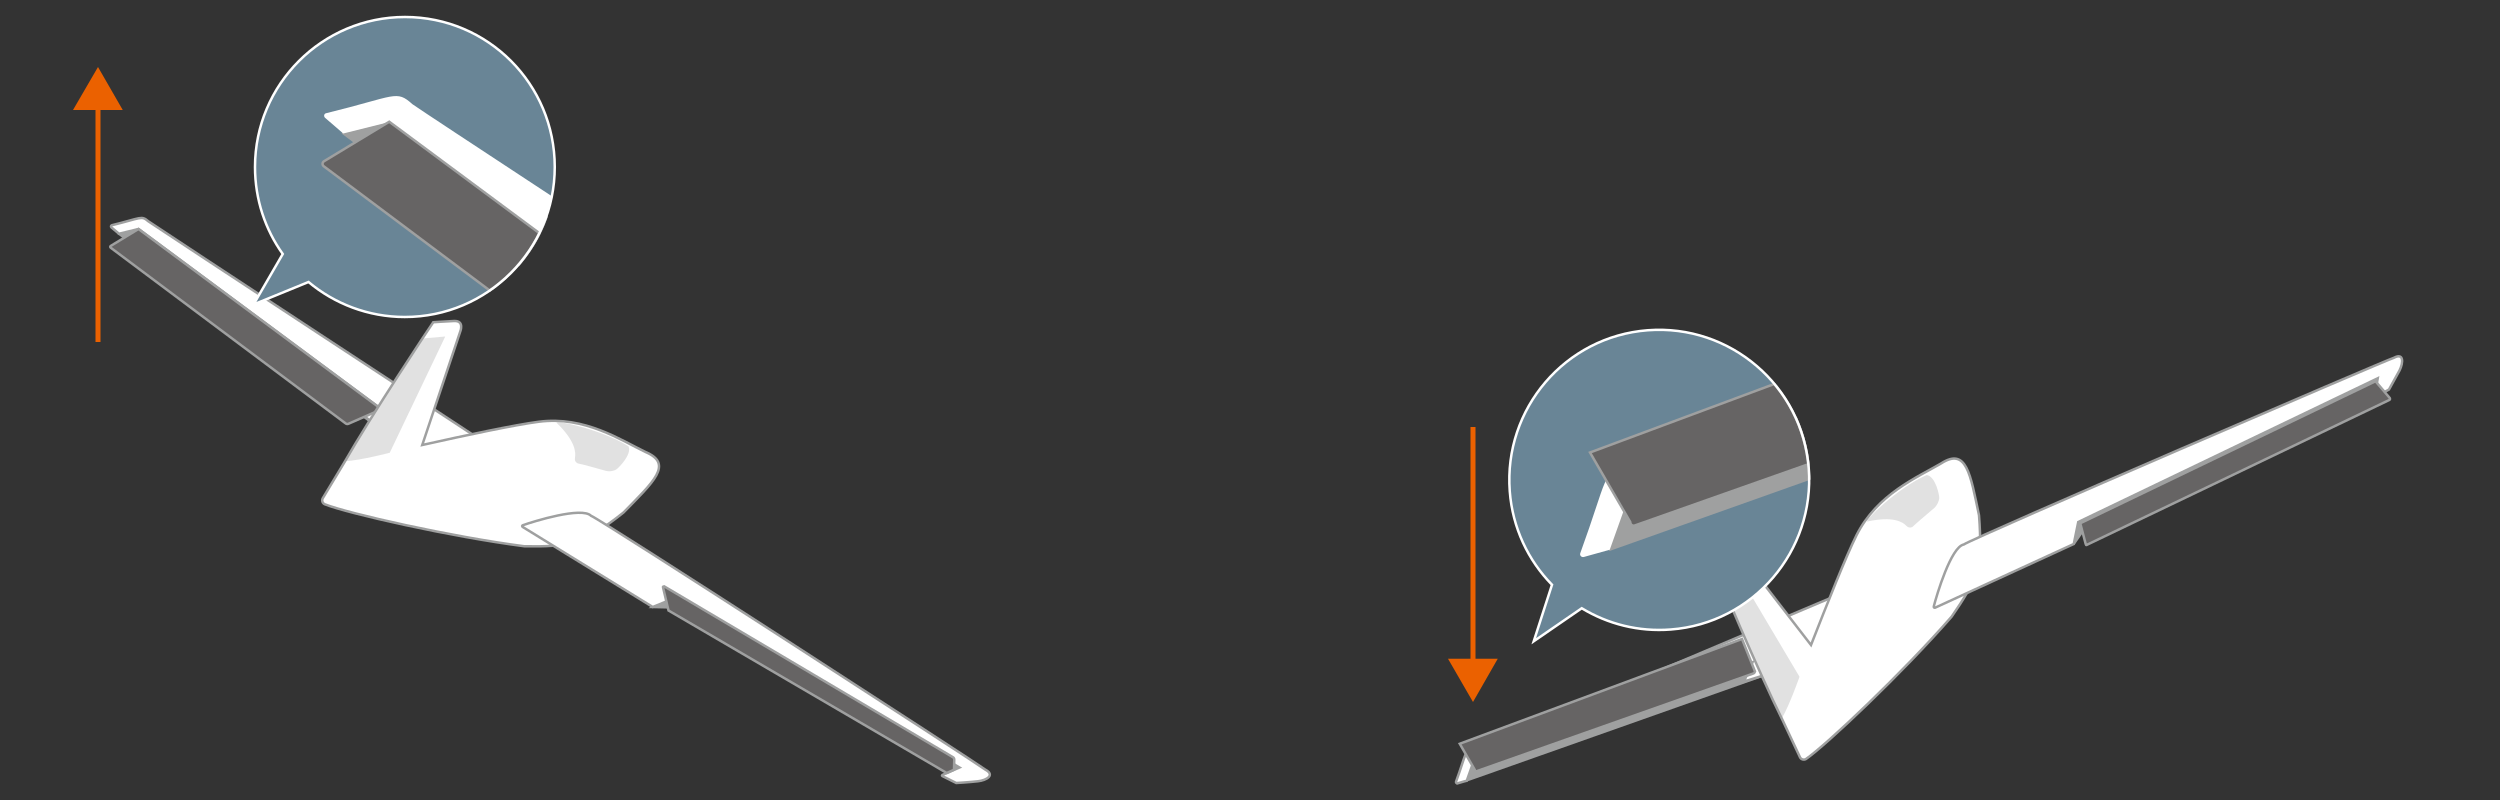<?xml version="1.0" encoding="utf-8"?>
<!-- Generator: Adobe Illustrator 21.0.2, SVG Export Plug-In . SVG Version: 6.00 Build 0)  -->
<svg version="1.1" id="图层_1" xmlns="http://www.w3.org/2000/svg" xmlns:xlink="http://www.w3.org/1999/xlink" x="0px" y="0px"
	 viewBox="0 0 1000 320" style="enable-background:new 0 0 1000 320;" xml:space="preserve">
<rect x="0" y="0" width="1000" height="320" fill="#333333" stroke="none"/>
<style type="text/css">
	.st0{fill:#9FA0A0;stroke:#9FA0A0;stroke-miterlimit:10;}
	.st1{fill:#FFFFFF;stroke:#9FA0A0;stroke-miterlimit:10;}
	.st2{fill:#666464;stroke:#9FA0A0;stroke-miterlimit:10;}
	.st3{opacity:0.3;fill:#9B9B9B;}
	.st4{fill:none;stroke:#EB6100;stroke-width:2;stroke-miterlimit:10;}
	.st5{fill:#EB6100;}
	.st6{fill:#698596;}
	.st7{fill:none;}
	.st8{fill:#FFFFFF;}
	.st9{fill:none;stroke:#FFFFFF;stroke-miterlimit:10;}
</style>
<g>
	<polygon class="st0" points="47.6,93.5 149.2,169.4 156.7,161.3 56.1,89.1 49.6,89.8 	"/>
	<path class="st1" d="M44.7,90.1c11.9-2.9,11.8-4,14.6-1.6c4.6,3.2,133.8,88,133.8,88l-26.7,6.7l-24.3-19.7l8.3-1.4L55.4,91.6
		l-7.8,1.9c0,0-1.3-1.1-3.1-2.6C44.3,90.7,44.4,90.2,44.7,90.1z"/>
	<polygon class="st0" points="270,243 260.9,242.8 268.7,237.1 386.8,307.2 382.9,309.3 	"/>
	<path class="st2" d="M44.3,99.1l94,70.3c0.3,0.2,0.7,0.3,1.1,0.1l13.2-5.8L55.4,91.6l-11,6.7C44,98.5,44,98.9,44.3,99.1z"/>
	<path class="st1" d="M258.2,180.8c-9.8-4.7-24.3-14.5-42.7-12.1c-9.3,1.2-29.2,5.4-46.6,9.3l15.2-45.4c0,0,1.8-4.4-2.5-4.2
		c-4.2,0.2-8.3,0.5-8.3,0.5c-1.7,2.4-24.9,37.4-35.7,56.3c0,0,0,0,0,0l-8.5,14.1c-0.5,0.9-0.1,2,0.8,2.4c9.3,3.7,50.5,13,79.8,16.8
		c17.4,0.3,23.8-0.8,39.7-13.5C261.4,192.7,269.5,185.6,258.2,180.8z"/>
	<path class="st1" d="M209.1,210.1c4.5-1.6,23.6-7.5,27.3-3.8c4.2,1.6,156.5,100.4,157.8,101.6c3.9,2.1,0.5,4.2-3,4.6
		c-3.5,0.4-8.7,0.7-8.7,0.7l-5.6-2.8c-0.2-0.1-0.1-0.3,0-0.4l6.9-3l-114.4-67.6l-8.3,3.4l-52-32
		C208.7,210.6,208.8,210.2,209.1,210.1z"/>
	<path class="st2" d="M265.2,234.9l2.2,9.3l111.3,65l2.9-1.3l0.1-4.1c0-0.4-0.2-0.7-0.5-0.9l-115.6-68.4
		C265.4,234.5,265.1,234.7,265.2,234.9z"/>
	<path class="st3" d="M169,135.4c0,0-26.1,40.1-30.9,49.1c6.3-0.4,17.8-3.4,17.8-3.4l22.2-46.5L169,135.4z"/>
	<path class="st3" d="M222.7,169.2c-1.6-1.5,17.7,2.4,28.7,9.3c1.5,3.3-4.1,8.8-4.9,9.3c-0.8,0.5-2.6,1-4.3,0.5
		c-1.7-0.5-10-2.8-10.5-2.8c-0.5,0-2.1-0.6-1.7-2.5C230.3,181.2,230.4,176.6,222.7,169.2z"/>
</g>
<g>
	<polygon class="st0" points="586.8,312.1 706.4,269.8 703.8,259.1 587.9,302.6 584.8,308.5 	"/>
	<path class="st1" d="M582.4,312.7c4.2-11.5,3.2-12,6.8-13c5.2-2.1,147.5-62.4,147.5-62.4l-9.3,26l-29.8,9.3l3.4-7.7l-111.6,39.8
		l-2.7,7.6c0,0-1.7,0.4-3.9,1.1C582.6,313.3,582.3,313,582.4,312.7z"/>
	<polygon class="st0" points="834.6,210.2 830.1,216.7 829.1,208 953,148.8 952.5,153.3 	"/>
	<path class="st2" d="M590.6,308.5l110.7-39.1c0.4-0.1,0.6-0.5,0.7-0.8l-5.2-13l-112.9,41.9l6,10.4
		C589.9,308.4,590.2,308.6,590.6,308.5z"/>
	<path class="st1" d="M776.4,185.4c-9.4,5.5-25.5,12.2-33.8,28.7c-4.2,8.4-11.7,27.3-18.2,43.9l-29.3-37.9c0,0-2.7-3.9-4.9-0.3
		s-4.2,7.2-4.2,7.2c1,2.8,17.3,41.5,27,61c0,0,0,0,0,0l7,14.9c0.4,0.9,1.6,1.2,2.4,0.7c8.2-5.7,38.9-34.7,58.3-57
		c9.9-14.3,12.5-20.2,10.9-40.5C788.1,189.5,786.6,178.8,776.4,185.4z"/>
	<path class="st1" d="M773.5,242.6c1.2-4.7,6.9-23.8,12-24.8c3.7-2.6,170.4-74.4,172.1-74.7c3.9-2.1,3.8,1.9,2.2,5.1
		c-1.7,3.1-4.2,7.6-4.2,7.6l-5.5,3.1c-0.1,0.1-0.3,0-0.3-0.2l1.3-7.4l-119.8,57.5l-1.8,8.8L774,243.1
		C773.7,243.2,773.4,242.9,773.5,242.6z"/>
	<path class="st2" d="M834.3,217.7l-2.2-8.4l118.1-56.8l5.7,6.7c0.2,0.4,0.1,0.7-0.2,0.8L834.6,218
		C834.5,218.1,834.3,217.9,834.3,217.7z"/>
	<path class="st3" d="M689.1,234.4c0,0,18.8,44,23.6,53c3.2-5.5,7.1-16.7,7.1-16.7l-26.3-44.3L689.1,234.4z"/>
	<path class="st3" d="M747,208.6c-2.1,0.5,11.8-13.4,23.7-18.6c3.6,0.6,5.1,8.3,5,9.3s-0.7,2.7-2,3.9c-1.3,1.1-7.9,6.7-8.2,7.1
		s-1.6,1.4-3,0C761.2,208.9,757.4,206.3,747,208.6z"/>
</g>
<g>
	<g>
		<line class="st4" x1="39.2" y1="136.8" x2="39.2" y2="41.1"/>
		<g>
			<polygon class="st5" points="49.1,44 39.2,26.8 29.2,44 			"/>
		</g>
	</g>
</g>
<g>
	<g>
		<line class="st4" x1="589.2" y1="266.4" x2="589.2" y2="170.8"/>
		<g>
			<polygon class="st5" points="599.1,263.5 589.2,280.8 579.2,263.5 			"/>
		</g>
	</g>
</g>
<path class="st6" d="M162,6.8c-33.1,0-60,26.9-60,60c0,13,4.1,25,11.1,34.8l-11.7,20.2l22-9c10.4,8.7,23.9,14,38.5,14
	c33.1,0,60-26.9,60-60S195.2,6.8,162,6.8z"/>
<circle class="st7" cx="162" cy="66.8" r="60"/>
<path class="st6" d="M723.5,187.4c2.5,33-22.2,61.9-55.2,64.4c-12.9,1-25.2-2.2-35.6-8.5l-19.2,13.2l7.3-22.6
	c-9.5-9.7-15.8-22.7-16.9-37.4c-2.5-33,22.2-61.9,55.2-64.4S721,154.4,723.5,187.4z"/>
<path class="st7" d="M723.5,187.4c2.5,33-22.2,61.9-55.2,64.4c-12.9,1-25.2-2.2-35.6-8.5l-19.2,13.2l7.3-22.6
	c-9.5-9.7-15.8-22.7-16.9-37.4c-2.5-33,22.2-61.9,55.2-64.4S721,154.4,723.5,187.4z"/>
<path class="st0" d="M218.6,86.8l-61.2-44l-15.5,1.7l-4.6,8.8l70.3,52.5C212.3,100.2,216.1,93.8,218.6,86.8z"/>
<path class="st8" d="M130.4,45.3c-0.8,0.2-1,1.2-0.4,1.8c4.2,3.6,7.3,6.3,7.3,6.3l18.4-4.6l60.1,44.6c2.3-4.6,4-9.6,5.1-14.8
	c-31.2-20.5-53.2-35-55.9-36.9C158.4,35.8,158.6,38.4,130.4,45.3z"/>
<path class="st2" d="M155.7,48.7l-26.1,15.8c-0.7,0.4-0.8,1.5-0.1,2l66.4,49.7c8.4-5.8,15.3-13.7,19.9-22.9L155.7,48.7z"/>
<path class="st9" d="M162,6.8c-33.1,0-60,26.9-60,60c0,13,4.1,25,11.1,34.8l-11.7,20.2l22-9c10.4,8.7,23.9,14,38.5,14
	c33.1,0,60-26.9,60-60S195.2,6.8,162,6.8z"/>
<path class="st0" d="M723.5,187.4c-0.5-7.1-2.3-13.7-5-19.9l-71.8,26.9l-8.1,15.6l5.4,9.8l79.7-28.3
	C723.6,190.2,723.6,188.8,723.5,187.4z"/>
<path class="st8" d="M632.1,221.3c-0.3,0.9,0.5,1.7,1.4,1.5c6-1.7,10.4-2.9,10.4-2.9l7.2-20.2l70-25c-1.6-5.4-3.9-10.4-6.9-15
	c-35.7,15.1-60.6,25.6-64,26.9C640.8,189.2,643.3,190.5,632.1,221.3z"/>
<path class="st2" d="M709.7,153.6L636,181l16.1,27.8c0,1,0.9,1.7,1.8,1.4l69.4-24.5C722,173.4,717.1,162.4,709.7,153.6z"/>
<path class="st9" d="M723.5,187.4c2.5,33-22.2,61.9-55.2,64.4c-12.9,1-25.2-2.2-35.6-8.5l-19.2,13.2l7.3-22.6
	c-9.5-9.7-15.8-22.7-16.9-37.4c-2.5-33,22.2-61.9,55.2-64.4S721,154.4,723.5,187.4z"/>
</svg>
